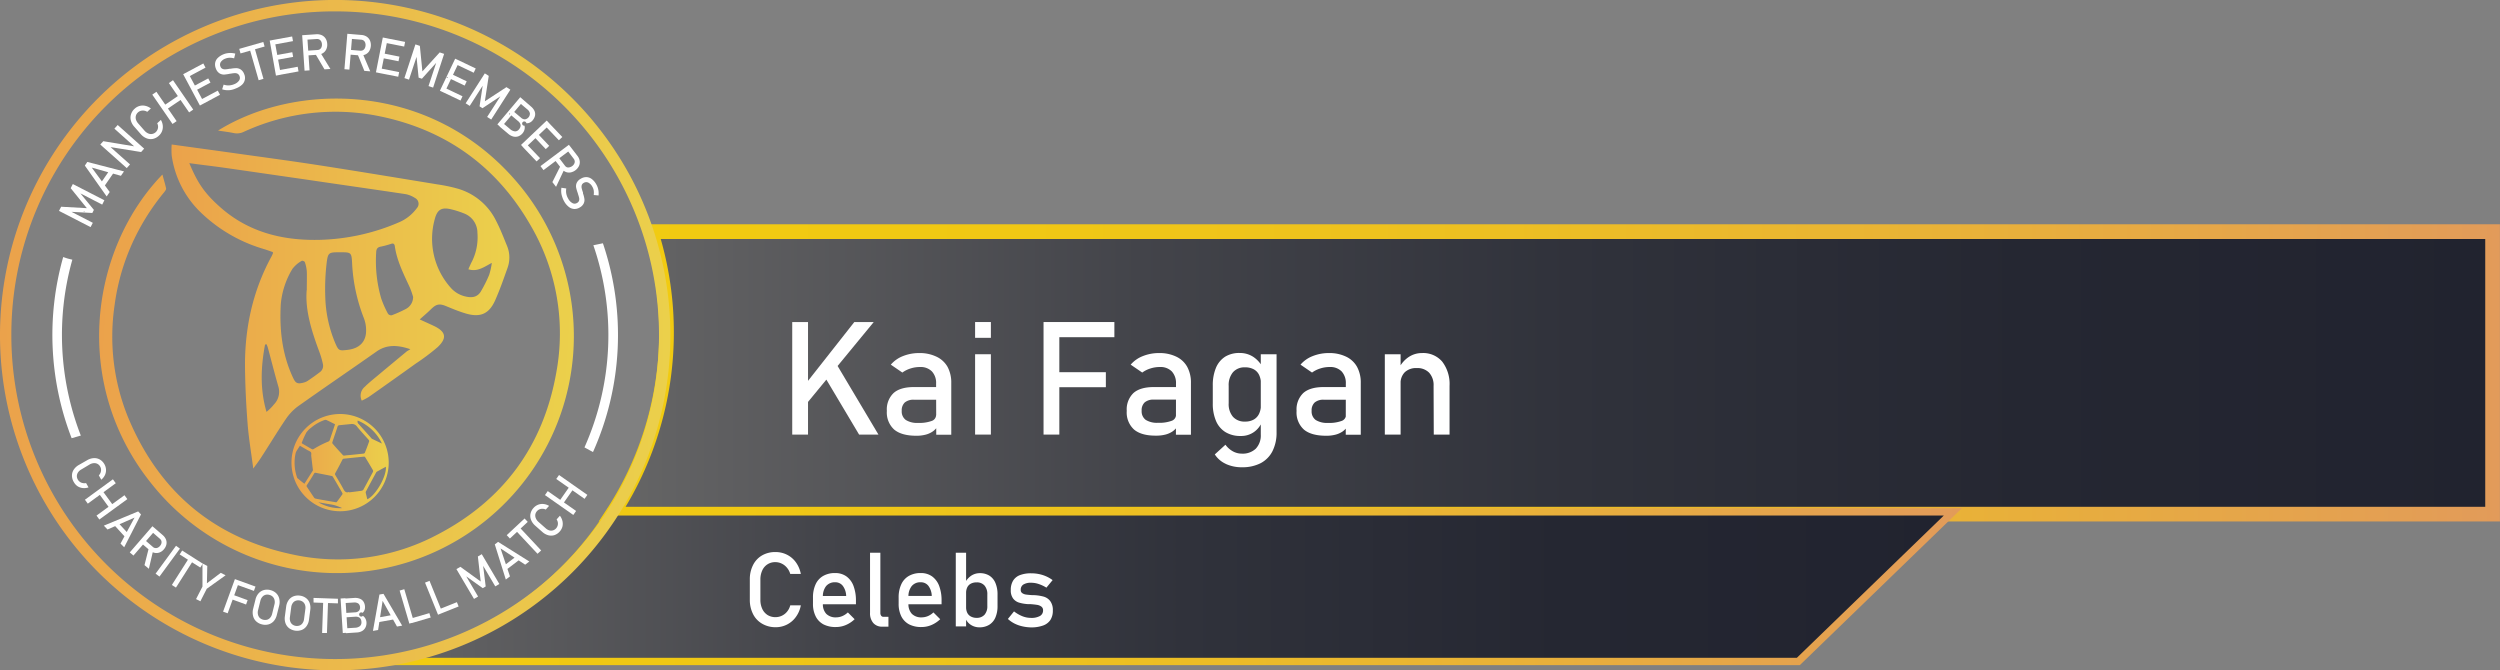 <svg id="Layer_4" data-name="Layer 4" xmlns="http://www.w3.org/2000/svg" xmlns:xlink="http://www.w3.org/1999/xlink" viewBox="0 0 680.83 182.56"><rect x="0" y="0" width="680.83" height="182.56" fill="#808080" stroke="none"/><defs><style>.cls-1,.cls-2{stroke-miterlimit:10;}.cls-1{stroke-width:4px;fill:url(#linear-gradient);stroke:url(#linear-gradient-2);}.cls-2{stroke-width:2px;fill:url(#linear-gradient-3);stroke:url(#linear-gradient-4);}.cls-3{fill:#fff;}.cls-4{fill:url(#linear-gradient-5);}.cls-5{fill:#040404;}.cls-6{fill:url(#linear-gradient-6);}.cls-7{fill:url(#linear-gradient-7);}.cls-8{fill:url(#linear-gradient-8);}</style><linearGradient id="linear-gradient" x1="1127.02" y1="449.72" x2="1639.08" y2="449.72" gradientUnits="userSpaceOnUse"><stop offset="0" stop-color="#666"/><stop offset="0.06" stop-color="#5e5e60"/><stop offset="0.28" stop-color="#43444a"/><stop offset="0.51" stop-color="#30323b"/><stop offset="0.75" stop-color="#252732"/><stop offset="1" stop-color="#21232f"/></linearGradient><linearGradient id="linear-gradient-2" x1="1123.32" y1="449.72" x2="1641.08" y2="449.72" gradientUnits="userSpaceOnUse"><stop offset="0" stop-color="#f1cb10"/><stop offset="0.22" stop-color="#f0c814"/><stop offset="0.46" stop-color="#edc021"/><stop offset="0.71" stop-color="#e9b237"/><stop offset="0.96" stop-color="#e39e55"/><stop offset="1" stop-color="#e29b5a"/></linearGradient><linearGradient id="linear-gradient-3" x1="1065.55" y1="507.94" x2="1492.12" y2="507.94" xlink:href="#linear-gradient"/><linearGradient id="linear-gradient-4" x1="1065.38" y1="507.94" x2="1494.6" y2="507.94" xlink:href="#linear-gradient-2"/><linearGradient id="linear-gradient-5" x1="1039.63" y1="474.16" x2="1066.25" y2="474.16" gradientUnits="userSpaceOnUse"><stop offset="0" stop-color="#eba24b"/><stop offset="1" stop-color="#ebd04b"/></linearGradient><linearGradient id="linear-gradient-6" x1="953.24" y1="456.02" x2="1082.31" y2="456.02" gradientTransform="translate(64.57 -79.4) rotate(3.59)" xlink:href="#linear-gradient-5"/><linearGradient id="linear-gradient-7" x1="960.25" y1="439.45" x2="1142.81" y2="439.45" xlink:href="#linear-gradient-5"/><linearGradient id="linear-gradient-8" x1="1006.92" y1="431.66" x2="1098.94" y2="431.66" xlink:href="#linear-gradient-5"/></defs><path class="cls-1" d="M1137.49,411.25A90.32,90.32,0,0,1,1127,488.19h512.06V411.25Z" transform="translate(-960.25 -348.17)"/><path class="cls-2" d="M1126.37,487.57a90.23,90.23,0,0,1-60.82,40.74H1450l42.08-40.74Z" transform="translate(-960.25 -348.17)"/><path class="cls-3" d="M1176,435.87h4.3v30.65H1176Zm3.37,17.2,13.54-17.2h5.29l-19.46,23.65Zm5.1-2.91,3.4-3.14,11.61,19.5h-5.27Z" transform="translate(-960.25 -348.17)"/><path class="cls-3" d="M1203.77,465.16a6.27,6.27,0,0,1-2-5.09,6.15,6.15,0,0,1,1.84-4.87q1.83-1.62,5.54-1.62h6.22l.29,3.45h-6.49a3.68,3.68,0,0,0-2.52.75,2.94,2.94,0,0,0-.83,2.29,2.85,2.85,0,0,0,1.11,2.47,5.74,5.74,0,0,0,3.36.8,9.77,9.77,0,0,0,3.68-.53,1.73,1.73,0,0,0,1.21-1.64l.44,3.07a5,5,0,0,1-1.4,1.46,6.06,6.06,0,0,1-1.93.85,9.77,9.77,0,0,1-2.46.29Q1205.78,466.84,1203.77,465.16Zm11.41-12.51a4.59,4.59,0,0,0-1.15-3.34,4.3,4.3,0,0,0-3.26-1.19,8.3,8.3,0,0,0-2.56.4,7.57,7.57,0,0,0-2.22,1.11l-3.14-2.15a8.24,8.24,0,0,1,3.27-2.32,11.79,11.79,0,0,1,4.53-.84,10.44,10.44,0,0,1,4.66,1,6.73,6.73,0,0,1,3,2.78,9,9,0,0,1,1,4.4v14.06h-4.09Z" transform="translate(-960.25 -348.17)"/><path class="cls-3" d="M1225.8,435.87h4.3v4.3h-4.3Zm0,8.77h4.3v21.88h-4.3Z" transform="translate(-960.25 -348.17)"/><path class="cls-3" d="M1244.44,435.87h4.3v30.65h-4.3Zm2.11,0h17.18V440h-17.18Zm0,13.66h14.86v4.09h-14.86Z" transform="translate(-960.25 -348.17)"/><path class="cls-3" d="M1269.1,465.16a6.27,6.27,0,0,1-2-5.09,6.18,6.18,0,0,1,1.83-4.87c1.23-1.08,3.07-1.62,5.55-1.62h6.22L1281,457h-6.49a3.65,3.65,0,0,0-2.52.75,2.91,2.91,0,0,0-.83,2.29,2.87,2.87,0,0,0,1.1,2.47,5.79,5.79,0,0,0,3.37.8,9.67,9.67,0,0,0,3.67-.53,1.74,1.74,0,0,0,1.22-1.64l.44,3.07a5.14,5.14,0,0,1-1.4,1.46,6.16,6.16,0,0,1-1.93.85,9.79,9.79,0,0,1-2.47.29C1272.45,466.84,1270.44,466.28,1269.1,465.16Zm11.41-12.51a4.64,4.64,0,0,0-1.15-3.34,4.3,4.3,0,0,0-3.26-1.19,8.3,8.3,0,0,0-2.56.4,7.45,7.45,0,0,0-2.22,1.11l-3.15-2.15a8.27,8.27,0,0,1,3.28-2.32,11.78,11.78,0,0,1,4.52-.84,10.38,10.38,0,0,1,4.66,1,6.62,6.62,0,0,1,2.95,2.78,8.92,8.92,0,0,1,1,4.4v14.06h-4.09Z" transform="translate(-960.25 -348.17)"/><path class="cls-3" d="M1294,465.86a6.56,6.56,0,0,1-2.59-3.05,11.84,11.84,0,0,1-.88-4.81v-4.82a12.23,12.23,0,0,1,.86-4.83,6.6,6.6,0,0,1,2.52-3.05,7.34,7.34,0,0,1,4-1,6.61,6.61,0,0,1,3.56,1,7.49,7.49,0,0,1,2.6,2.85l-.44,4.47a5.17,5.17,0,0,0-.51-2.39,3.42,3.42,0,0,0-1.46-1.5,4.8,4.8,0,0,0-2.33-.52,4.15,4.15,0,0,0-3.3,1.33,5.45,5.45,0,0,0-1.17,3.73V458a5.3,5.3,0,0,0,1.17,3.68,4.2,4.2,0,0,0,3.3,1.3,4.69,4.69,0,0,0,2.33-.54,3.53,3.53,0,0,0,1.46-1.55,5.3,5.3,0,0,0,.51-2.42l.29,4.61a6.15,6.15,0,0,1-2.14,2.72,6,6,0,0,1-3.65,1.1A7.71,7.71,0,0,1,1294,465.86Zm.08,8.64a7,7,0,0,1-3-2.58l2.9-2.64a6.12,6.12,0,0,0,2,1.79,5,5,0,0,0,2.45.64,5.17,5.17,0,0,0,3.82-1.36,5.23,5.23,0,0,0,1.35-3.85V444.64h4.3v21.23a11.11,11.11,0,0,1-1.11,5.16,7.57,7.57,0,0,1-3.21,3.27,10.79,10.79,0,0,1-5.08,1.12A10.28,10.28,0,0,1,1294.05,474.5Z" transform="translate(-960.25 -348.17)"/><path class="cls-3" d="M1315.35,465.16a6.27,6.27,0,0,1-2-5.09,6.18,6.18,0,0,1,1.83-4.87c1.23-1.08,3.07-1.62,5.55-1.62H1327l.29,3.45h-6.49a3.65,3.65,0,0,0-2.52.75,2.91,2.91,0,0,0-.83,2.29,2.85,2.85,0,0,0,1.1,2.47,5.79,5.79,0,0,0,3.37.8,9.67,9.67,0,0,0,3.67-.53,1.74,1.74,0,0,0,1.22-1.64l.44,3.07a5.14,5.14,0,0,1-1.4,1.46,6.16,6.16,0,0,1-1.93.85,9.85,9.85,0,0,1-2.47.29C1318.7,466.84,1316.69,466.28,1315.35,465.16Zm11.41-12.51a4.64,4.64,0,0,0-1.15-3.34,4.31,4.31,0,0,0-3.26-1.19,8.25,8.25,0,0,0-2.56.4,7.63,7.63,0,0,0-2.23,1.11l-3.14-2.15a8.27,8.27,0,0,1,3.28-2.32,11.78,11.78,0,0,1,4.52-.84,10.38,10.38,0,0,1,4.66,1,6.68,6.68,0,0,1,2.95,2.78,8.92,8.92,0,0,1,1,4.4v14.06h-4.09Z" transform="translate(-960.25 -348.17)"/><path class="cls-3" d="M1337.38,444.64h4.3v21.88h-4.3Zm13.28,8.62a5,5,0,0,0-1.2-3.58,4.41,4.41,0,0,0-3.37-1.27,4.47,4.47,0,0,0-3.26,1.12,4.15,4.15,0,0,0-1.15,3.14l-.44-4.22a7.69,7.69,0,0,1,2.64-3.05,6.44,6.44,0,0,1,3.62-1.08,6.8,6.8,0,0,1,5.51,2.33,10,10,0,0,1,2,6.59v13.28h-4.3Z" transform="translate(-960.25 -348.17)"/><path class="cls-3" d="M1167.76,518a6.24,6.24,0,0,1-2.44-2.62,8.49,8.49,0,0,1-.87-3.93V506a8.49,8.49,0,0,1,.87-3.93,6.27,6.27,0,0,1,2.44-2.63,7.13,7.13,0,0,1,3.67-.93,6.91,6.91,0,0,1,3.17.74,6.66,6.66,0,0,1,2.42,2.09,7.85,7.85,0,0,1,1.32,3.13h-2.88a4.55,4.55,0,0,0-.88-1.67,4.14,4.14,0,0,0-1.44-1.14,3.89,3.89,0,0,0-1.71-.4,3.79,3.79,0,0,0-3.59,2.25,5.77,5.77,0,0,0-.51,2.49v5.51a5.72,5.72,0,0,0,.51,2.48,3.89,3.89,0,0,0,1.43,1.66,4,4,0,0,0,2.16.59,4.05,4.05,0,0,0,3.15-1.48,4.37,4.37,0,0,0,.88-1.73h2.88a7.72,7.72,0,0,1-1.33,3.13,6.7,6.7,0,0,1-5.58,2.82A7.12,7.12,0,0,1,1167.76,518Z" transform="translate(-960.25 -348.17)"/><path class="cls-3" d="M1184.53,518.22a5,5,0,0,1-2.14-2.19,7.45,7.45,0,0,1-.74-3.48v-1.61a8.48,8.48,0,0,1,.71-3.63,5.05,5.05,0,0,1,2.06-2.29,6.32,6.32,0,0,1,3.26-.79,5.17,5.17,0,0,1,3.06.9,5.58,5.58,0,0,1,1.94,2.59,11.23,11.23,0,0,1,.67,4.07v.94h-9.66v-2.26h7a4.81,4.81,0,0,0-.9-2.73,2.54,2.54,0,0,0-2.09-1,3.06,3.06,0,0,0-2.48,1.05,4.52,4.52,0,0,0-.87,3v1.82a3.77,3.77,0,0,0,.93,2.74,3.61,3.61,0,0,0,2.67.95,4.41,4.41,0,0,0,1.69-.35,5.1,5.1,0,0,0,1.51-1l1.84,1.85a7.85,7.85,0,0,1-2.38,1.58,6.82,6.82,0,0,1-2.66.55A7.14,7.14,0,0,1,1184.53,518.22Z" transform="translate(-960.25 -348.17)"/><path class="cls-3" d="M1200,515.06a1.28,1.28,0,0,0,.23.81.77.77,0,0,0,.64.28h1.33v2.68h-1.66a3.1,3.1,0,0,1-2.47-1,4.05,4.05,0,0,1-.88-2.8V498.7H1200Z" transform="translate(-960.25 -348.17)"/><path class="cls-3" d="M1207.86,518.22a5.05,5.05,0,0,1-2.15-2.19,7.58,7.58,0,0,1-.73-3.48v-1.61a8.34,8.34,0,0,1,.71-3.63,5.05,5.05,0,0,1,2.06-2.29,6.31,6.31,0,0,1,3.25-.79,5.18,5.18,0,0,1,3.07.9,5.65,5.65,0,0,1,1.94,2.59,11.24,11.24,0,0,1,.66,4.07v.94H1207v-2.26h7a4.81,4.81,0,0,0-.9-2.73,2.55,2.55,0,0,0-2.1-1,3,3,0,0,0-2.47,1.05,4.52,4.52,0,0,0-.88,3v1.82a3.78,3.78,0,0,0,.94,2.74,3.59,3.59,0,0,0,2.66.95,4.46,4.46,0,0,0,1.7-.35,4.93,4.93,0,0,0,1.5-1l1.85,1.85a8,8,0,0,1-2.38,1.58,6.86,6.86,0,0,1-2.67.55A7.13,7.13,0,0,1,1207.86,518.22Z" transform="translate(-960.25 -348.17)"/><path class="cls-3" d="M1220.54,498.7h2.81v20.06h-2.81Zm4.08,19.62a3.71,3.71,0,0,1-1.46-1.81l.19-3a3.44,3.44,0,0,0,.33,1.57,2.29,2.29,0,0,0,1,1,3.15,3.15,0,0,0,1.53.35,2.78,2.78,0,0,0,2.16-.85,3.47,3.47,0,0,0,.76-2.4v-3.1a3.57,3.57,0,0,0-.76-2.44,2.72,2.72,0,0,0-2.16-.87,3.26,3.26,0,0,0-1.53.33,2.25,2.25,0,0,0-1,1,3.33,3.33,0,0,0-.33,1.54l-.29-2.76a5.13,5.13,0,0,1,1.7-1.94,4.23,4.23,0,0,1,2.33-.68,4.82,4.82,0,0,1,2.6.68,4.33,4.33,0,0,1,1.65,2,7.86,7.86,0,0,1,.57,3.16v3.11a7.69,7.69,0,0,1-.58,3.12,4.31,4.31,0,0,1-1.7,2,5,5,0,0,1-2.68.68A4.18,4.18,0,0,1,1224.62,518.32Z" transform="translate(-960.25 -348.17)"/><path class="cls-3" d="M1238.59,518.72a9,9,0,0,1-2.08-.75,8.25,8.25,0,0,1-1.78-1.24l1.67-2.06a9.46,9.46,0,0,0,2.31,1.33,6.3,6.3,0,0,0,2.26.44,4.75,4.75,0,0,0,2.5-.52,1.7,1.7,0,0,0,.84-1.55,1.19,1.19,0,0,0-.46-1,2.58,2.58,0,0,0-1.13-.47c-.45-.07-1.08-.15-1.9-.21h-.24l-.23,0h-.22a10.72,10.72,0,0,1-2.36-.41,3.22,3.22,0,0,1-1.61-1.11,3.67,3.67,0,0,1-.64-2.33,4.75,4.75,0,0,1,.62-2.52,3.75,3.75,0,0,1,1.85-1.52,8.27,8.27,0,0,1,3.08-.5,10.54,10.54,0,0,1,2.13.21,9.36,9.36,0,0,1,3.71,1.64l-1.69,2.06a9.64,9.64,0,0,0-2.12-1,6.4,6.4,0,0,0-2-.34,3.84,3.84,0,0,0-2.16.49,1.63,1.63,0,0,0-.71,1.46,1,1,0,0,0,.4.87,2.27,2.27,0,0,0,1,.39c.41.06,1,.12,1.77.17h.44l.08,0a12.08,12.08,0,0,1,2.56.4,3.44,3.44,0,0,1,1.77,1.2,4.06,4.06,0,0,1,.72,2.59,4.62,4.62,0,0,1-.66,2.56,4,4,0,0,1-2,1.52,9.39,9.39,0,0,1-3.34.51A11.23,11.23,0,0,1,1238.59,518.72Z" transform="translate(-960.25 -348.17)"/><path class="cls-3" d="M979.5,399.42l.58-1.13,8.6,4.42-.6,1.18-6.45-3.32.41.14,3.78,4.62-.43.84-5.84-.32-.47-.32,6.45,3.32-.61,1.17-8.6-4.42.58-1.13,7,.39Z" transform="translate(-960.25 -348.17)"/><path class="cls-3" d="M983.36,393.27l.66-1,10,2.58-.84,1.2-7.94-2.24,4.89,6.65-.83,1.21Zm4.06,5.14,2.89-4.18,1.07.73-2.9,4.19Z" transform="translate(-960.25 -348.17)"/><path class="cls-3" d="M987.56,387.53l.82-.91,8.73,1.45,0,.24-5.71-5.1.9-1,7.21,6.44-.83.92-8.64-1.39,0-.23,5.62,5-.89,1Z" transform="translate(-960.25 -348.17)"/><path class="cls-3" d="M1001.87,386a3,3,0,0,1-1.72-.17,4,4,0,0,1-1.57-1.14l-1.75-2a4,4,0,0,1-.94-1.7,3,3,0,0,1,.05-1.73,3.31,3.31,0,0,1,1-1.5,3.2,3.2,0,0,1,2.92-.76,3.82,3.82,0,0,1,1.48.71l-1,.92a2.12,2.12,0,0,0-1.73-.28,1.81,1.81,0,0,0-.75.4,1.87,1.87,0,0,0-.59.9,1.91,1.91,0,0,0,0,1.06,2.92,2.92,0,0,0,.61,1.07l1.75,2a2.76,2.76,0,0,0,1,.73,1.76,1.76,0,0,0,1,.15,2,2,0,0,0,1-.47,2,2,0,0,0,.5-.69,2,2,0,0,0,.17-.85,2.17,2.17,0,0,0-.24-.91l1-.92a3.65,3.65,0,0,1,.52,1.56,3.23,3.23,0,0,1-1.12,2.8A3.4,3.4,0,0,1,1001.87,386Z" transform="translate(-960.25 -348.17)"/><path class="cls-3" d="M1001.72,373.94l1.12-.78,5.51,8-1.12.77Zm3.13,3,4.41-3L1010,375l-4.42,3Zm1.39-6.15,1.12-.78,5.51,8-1.12.77Z" transform="translate(-960.25 -348.17)"/><path class="cls-3" d="M1010.13,368.38l1.2-.64,4.56,8.53-1.2.64Zm.58-.31,4.91-2.62.6,1.14-4.9,2.62Zm2,3.72,4.25-2.27.61,1.14-4.26,2.27Zm1.95,3.67,4.9-2.61.61,1.13-4.9,2.62Z" transform="translate(-960.25 -348.17)"/><path class="cls-3" d="M1023.17,372.67a5.13,5.13,0,0,1-1.23.06,4.93,4.93,0,0,1-1.19-.24l.4-1.28a3.77,3.77,0,0,0,1.4.22,4.14,4.14,0,0,0,1.43-.31,2.91,2.91,0,0,0,1.37-1,1.26,1.26,0,0,0,.13-1.23h0a1.2,1.2,0,0,0-.55-.65,1.48,1.48,0,0,0-.79-.15,6.65,6.65,0,0,0-1.09.15H1023l-.1,0a11.24,11.24,0,0,1-1.61.24,2.3,2.3,0,0,1-1.25-.33,2.52,2.52,0,0,1-1-1.31h0a2.87,2.87,0,0,1-.19-1.58,2.46,2.46,0,0,1,.73-1.33,4.71,4.71,0,0,1,1.6-1,4.27,4.27,0,0,1,1-.27,5.2,5.2,0,0,1,1.05-.06,5.55,5.55,0,0,1,1.1.17l-.32,1.29a4.33,4.33,0,0,0-1.25-.16,3.12,3.12,0,0,0-1.1.22,2.57,2.57,0,0,0-1.28.94,1.29,1.29,0,0,0-.09,1.24h0a1.07,1.07,0,0,0,.55.62,1.69,1.69,0,0,0,.81.13,9.42,9.42,0,0,0,1.2-.17h.17l.08,0a9.13,9.13,0,0,1,1.52-.15,2.39,2.39,0,0,1,1.21.38,2.56,2.56,0,0,1,.92,1.24v0a2.51,2.51,0,0,1-.6,2.9,5,5,0,0,1-1.66,1A6.31,6.31,0,0,1,1023.17,372.67Z" transform="translate(-960.25 -348.17)"/><path class="cls-3" d="M1025.4,361.48l6.56-1.88.35,1.24-6.56,1.88Zm2.84,0,1.31-.38,2.45,8.54-1.31.38Z" transform="translate(-960.25 -348.17)"/><path class="cls-3" d="M1033.7,359.22,1035,359l1.74,9.51-1.34.25Zm.64-.12,5.47-1,.23,1.27-5.46,1Zm.76,4.16,4.75-.87.23,1.27-4.75.87Zm.75,4.09,5.47-1,.23,1.27-5.47,1Z" transform="translate(-960.25 -348.17)"/><path class="cls-3" d="M1042.54,357.76l1.36-.09.65,9.66-1.36.09Zm.88,4.25,3.3-.22a1.28,1.28,0,0,0,.67-.23,1.24,1.24,0,0,0,.42-.56,1.73,1.73,0,0,0,.11-.8,1.82,1.82,0,0,0-.21-.77,1.27,1.27,0,0,0-.5-.5,1.23,1.23,0,0,0-.7-.14l-3.29.22-.09-1.29,3.25-.22a3.15,3.15,0,0,1,1.49.25,2.44,2.44,0,0,1,1.05.91,2.94,2.94,0,0,1,.44,1.44,2.9,2.9,0,0,1-.25,1.49,2.46,2.46,0,0,1-.92,1.05,3.05,3.05,0,0,1-1.44.44l-3.24.22Zm2.7.81,1.33-.39,2.78,4.52-1.61.11Z" transform="translate(-960.25 -348.17)"/><path class="cls-3" d="M1054.84,357.37l1.36.11-.8,9.65-1.35-.11Zm.24,4.34,3.29.27a1.35,1.35,0,0,0,.7-.13,1.18,1.18,0,0,0,.5-.49,1.88,1.88,0,0,0,.23-.78,1.83,1.83,0,0,0-.1-.79,1.27,1.27,0,0,0-.41-.57,1.26,1.26,0,0,0-.67-.24l-3.29-.27.1-1.29,3.24.27a3,3,0,0,1,1.44.46,2.5,2.5,0,0,1,.9,1.06,3.25,3.25,0,0,1-.24,2.93,2.44,2.44,0,0,1-1.07.89,3,3,0,0,1-1.49.23L1055,363Zm2.54,1.2,1.38-.19,2.08,4.88-1.61-.13Z" transform="translate(-960.25 -348.17)"/><path class="cls-3" d="M1064.5,358.38l1.34.26-1.88,9.49-1.33-.26Zm-1,8.35,5.45,1.08-.25,1.26-5.45-1.07Zm.8-4.08,4.73.94-.25,1.26-4.73-.93Zm.82-4.14,5.45,1.07-.25,1.27-5.45-1.08Z" transform="translate(-960.25 -348.17)"/><path class="cls-3" d="M1080,362.44l1.2.4-3,9.19-1.25-.42,2.27-6.88-.07.43-4,4.45-.9-.3-.58-5.82.24-.51-2.28,6.88-1.25-.42,3-9.18,1.21.4.69,6.95Z" transform="translate(-960.25 -348.17)"/><path class="cls-3" d="M1084.21,364.15l1.22.58-4.16,8.73-1.22-.58Zm-3,7.85,5,2.39-.55,1.16-5-2.39Zm1.78-3.76,4.36,2.08-.56,1.16-4.35-2.07Zm1.82-3.81,5,2.39-.56,1.16-5-2.39Z" transform="translate(-960.25 -348.17)"/><path class="cls-3" d="M1098.17,371.9l1.07.69-5.22,8.14-1.11-.71,3.91-6.1-.18.39-5,3.33-.79-.51.87-5.79.36-.43-3.91,6.1-1.11-.71,5.22-8.15,1.07.68-1.06,6.92Z" transform="translate(-960.25 -348.17)"/><path class="cls-3" d="M1101.93,374.64l1,.87-6.23,7.4-1-.87Zm-4.82,6.95,2,1.69a2.38,2.38,0,0,0,1.4.67,1.36,1.36,0,0,0,1.07-.54l0,0a1.87,1.87,0,0,0,.41-.75,1.11,1.11,0,0,0-.06-.76,1.9,1.9,0,0,0-.59-.75l-2.26-1.91.79-.93,2.26,1.9a1.54,1.54,0,0,0,1.09.46,1.59,1.59,0,0,0,1.34-1.65,1.92,1.92,0,0,0-.75-1.1l-2.11-1.78.81-1,2.3,2a3.51,3.51,0,0,1,1,1.25,2.18,2.18,0,0,1,.14,1.3,3,3,0,0,1-.66,1.27,2.2,2.2,0,0,1-.75.59,1.87,1.87,0,0,1-.94.19.58.58,0,1,0-.51.66,2.08,2.08,0,0,1,0,1.05,2.62,2.62,0,0,1-.51,1h0a2.81,2.81,0,0,1-1.16.84,2.42,2.42,0,0,1-1.36.07,3.4,3.4,0,0,1-1.36-.72l-2.39-2Z" transform="translate(-960.25 -348.17)"/><path class="cls-3" d="M1109.14,381l.93,1-7,6.64-.93-1Zm-5.64,6.24,3.82,4-.94.89-3.82-4Zm3-2.86,3.32,3.51-.94.89-3.31-3.51Zm3.07-2.9,3.82,4-.94.89-3.81-4Z" transform="translate(-960.25 -348.17)"/><path class="cls-3" d="M1115.18,387.6l.82,1.08-7.74,5.82-.82-1.09Zm-2.29,5.75,1.06.9-2.27,4.8-1-1.29Zm-.79-2.7,2,2.64a1.31,1.31,0,0,0,.56.44,1.28,1.28,0,0,0,.7,0,1.93,1.93,0,0,0,.73-.34,1.68,1.68,0,0,0,.53-.61,1.19,1.19,0,0,0,.15-.68,1.33,1.33,0,0,0-.26-.67l-2-2.63,1-.78,2,2.6a3,3,0,0,1,.61,1.38,2.43,2.43,0,0,1-.2,1.38,3.24,3.24,0,0,1-2.34,1.76,2.43,2.43,0,0,1-1.38-.2,3,3,0,0,1-1.16-1l-2-2.59Z" transform="translate(-960.25 -348.17)"/><path class="cls-3" d="M1113.34,401.72a4.66,4.66,0,0,1-.25-1.21,4.94,4.94,0,0,1,.06-1.21l1.32.2a3.77,3.77,0,0,0,0,1.42,4.22,4.22,0,0,0,.53,1.37,2.86,2.86,0,0,0,1.16,1.2,1.23,1.23,0,0,0,1.24-.05h0a1.14,1.14,0,0,0,.55-.63,1.57,1.57,0,0,0,0-.81,8.33,8.33,0,0,0-.32-1.06l0,0v0l0-.1a9.8,9.8,0,0,1-.47-1.55,2.19,2.19,0,0,1,.13-1.28,2.53,2.53,0,0,1,1.15-1.18h0a2.83,2.83,0,0,1,1.53-.43,2.58,2.58,0,0,1,1.43.52,4.62,4.62,0,0,1,1.22,1.43,4.37,4.37,0,0,1,.42.94,5,5,0,0,1,.22,1,6.85,6.85,0,0,1,0,1.11l-1.32-.12a4.75,4.75,0,0,0,0-1.26,2.94,2.94,0,0,0-.38-1,2.64,2.64,0,0,0-1.12-1.13,1.28,1.28,0,0,0-1.24.1h0a1.05,1.05,0,0,0-.53.64,1.66,1.66,0,0,0,0,.83,10.06,10.06,0,0,0,.35,1.15s0,0,0,.05a.43.43,0,0,1,0,.05l0,.07a.19.19,0,0,1,0,.07,7.69,7.69,0,0,1,.38,1.48,2.19,2.19,0,0,1-.19,1.25,2.49,2.49,0,0,1-1.09,1.1h0a2.66,2.66,0,0,1-1.52.4,2.6,2.6,0,0,1-1.44-.56,4.88,4.88,0,0,1-1.26-1.49A6.2,6.2,0,0,1,1113.34,401.72Z" transform="translate(-960.25 -348.17)"/><path class="cls-4" d="M1052.91,487.4a13.24,13.24,0,1,0-13.28-13.3A13.25,13.25,0,0,0,1052.91,487.4Zm.38-.83a11.9,11.9,0,0,1-6.37-1.62l2.32.41c.72.12,1.44.21,2.14.4a19.68,19.68,0,0,1,1.94.72Zm.19-3.76c-.46.66-.94,1.3-1.42,1.95a1.31,1.31,0,0,1-.24.21l-3.61-.63c-.68-.12-1.36-.24-2-.38a.69.69,0,0,1-.39-.22c-.68-1-1.33-2-2-3a.36.36,0,0,1,0-.46c.69-1.06,1.37-2.13,2-3.2.12-.18.22-.19.42-.15,1.44.29,2.89.56,4.33.86a.51.51,0,0,1,.34.23c.87,1.46,1.72,2.94,2.57,4.41A.42.42,0,0,1,1053.48,482.81Zm5.31-1c-1.15.17-2.3.3-3.46.45l0-.12c-.8.32-1.18-.07-1.53-.72-.69-1.31-1.47-2.58-2.23-3.86a.5.5,0,0,1,0-.56q1-1.8,1.92-3.63a.48.48,0,0,1,.42-.29l5.49-.56a.39.39,0,0,1,.3.16c.72,1.18,1.43,2.36,2.12,3.56a.51.51,0,0,1,0,.43q-1.29,2.43-2.62,4.86A.63.63,0,0,1,1058.79,481.79Zm1.49,2.35c-.15-.62-.31-1.24-.44-1.86a.55.55,0,0,1,.08-.32q1.36-2.56,2.76-5.13a.66.66,0,0,1,.23-.24l2.42-1.33C1065.59,477.79,1062.63,483.05,1060.28,484.14Zm-2.59-21.45a12.47,12.47,0,0,1,6.57,6.25l-2.68-1.27a.83.83,0,0,1-.27-.26q-1.72-1.94-3.46-3.86A.77.77,0,0,1,1057.69,462.69Zm-5.15,1.27,3.3-.33a1.68,1.68,0,0,1,1.68.75c1,1.22,2.1,2.38,3.15,3.58a.49.49,0,0,1,.11.41q-.55,1.56-1.17,3.09a.51.51,0,0,1-.37.22c-1.22.14-2.43.26-3.64.38-.53.05-1.06.09-1.58.16a.43.43,0,0,1-.44-.18c-.91-1-1.84-2-2.75-3.06a.46.46,0,0,1-.08-.38c.47-1.46,1-2.92,1.46-4.38A.48.48,0,0,1,1052.54,464Zm-10.06,4.64a24.1,24.1,0,0,1,1.18-2.64,5.44,5.44,0,0,1,1.28-1.3,11.48,11.48,0,0,1,3.68-2.12.8.8,0,0,1,.55,0c.78.36,1.54.76,2.33,1.15-.52,1.54-1,3-1.48,4.39a.57.57,0,0,1-.27.28,27.29,27.29,0,0,0-4.17,2.13.45.45,0,0,1-.36,0c-.87-.49-1.73-1-2.6-1.51A.26.26,0,0,1,1042.48,468.6Zm-1.2,9.82a.58.58,0,0,1-.14-.27,12.15,12.15,0,0,1-.38-6.6,2.41,2.41,0,0,1,.33-.71c.26-.43.55-.85.84-1.3l2,1.16c.34.2.79.33,1,.63s0,.75.1,1.14c.13,1.16.28,2.33.41,3.49a.51.51,0,0,1,0,.35l-2.29,3.59C1042.44,479.38,1041.86,478.91,1041.28,478.42Z" transform="translate(-960.25 -348.17)"/><path class="cls-5" d="M983.16,405.94l-.13-.12h.24A.69.69,0,0,1,983.16,405.94Z" transform="translate(-960.25 -348.17)"/><path class="cls-5" d="M1098.87,379.15l.31,0-.15.19Z" transform="translate(-960.25 -348.17)"/><path class="cls-5" d="M1081.88,369.14l.23,0c0,.07,0,.14-.08.22Z" transform="translate(-960.25 -348.17)"/><path class="cls-3" d="M982.26,466.79l-2.5.72a78,78,0,0,1-2.3-49.34c.53.18.91.32,1.31.43s.73.18,1.18.29A75.64,75.64,0,0,0,982.26,466.79Z" transform="translate(-960.25 -348.17)"/><path class="cls-3" d="M1121.74,471.28l-2.32-1.27a75.1,75.1,0,0,0,2.42-55.05l2.6-.54A78,78,0,0,1,1121.74,471.28Z" transform="translate(-960.25 -348.17)"/><path class="cls-6" d="M1004.48,395.7c.34,1.27.73,2.51,1,3.78.06.28-.26.69-.49,1a62.49,62.49,0,0,0-6.87,10.21,60.06,60.06,0,0,0-6.69,20.79,58.23,58.23,0,0,0,3.86,30.73c8.43,20,23.33,32.46,44.58,36.95a57.73,57.73,0,0,0,39.44-5.36c18-9.36,28.92-24.19,32.44-44.2a58.2,58.2,0,0,0-6.88-39.84c-9.16-16.09-22.92-26.1-41-29.88a59.66,59.66,0,0,0-37.21,4.18,4.24,4.24,0,0,1-2.69.36c-1.42-.3-2.86-.46-4.34-.69,21.05-13.09,57.08-13.48,80.58,13.09A64.53,64.53,0,1,1,1001.59,480C979.4,452.55,985,415.8,1004.48,395.7Z" transform="translate(-960.25 -348.17)"/><path class="cls-7" d="M1051.45,530.72a91.28,91.28,0,1,1,91.36-90.94A91.1,91.1,0,0,1,1051.45,530.72Zm-88.11-91.25a88.19,88.19,0,1,0,88.5-88.2A88,88,0,0,0,963.34,439.47Z" transform="translate(-960.25 -348.17)"/><path class="cls-3" d="M979.85,477.65a2.94,2.94,0,0,1,.5-1.61,4.07,4.07,0,0,1,1.41-1.27l2.24-1.28a4,4,0,0,1,1.81-.56,3,3,0,0,1,1.64.39,3.4,3.4,0,0,1,1.24,1.28,3.28,3.28,0,0,1,.43,1.47,3.12,3.12,0,0,1-.29,1.47,3.69,3.69,0,0,1-1,1.27l-.67-1.18a2.19,2.19,0,0,0,.48-.75,2.07,2.07,0,0,0,.13-.85,1.78,1.78,0,0,0-.24-.79,1.76,1.76,0,0,0-.74-.74,1.8,1.8,0,0,0-1-.2,2.63,2.63,0,0,0-1.14.37L982.43,476a2.57,2.57,0,0,0-.9.78,1.91,1.91,0,0,0-.35,1,1.82,1.82,0,0,0,.27,1,1.78,1.78,0,0,0,.55.61,1.76,1.76,0,0,0,.78.33,2,2,0,0,0,.91,0l.67,1.18a3.6,3.6,0,0,1-1.58.18,3.23,3.23,0,0,1-1.42-.5,3.29,3.29,0,0,1-1-1.12A3.35,3.35,0,0,1,979.85,477.65Z" transform="translate(-960.25 -348.17)"/><path class="cls-3" d="M991,478.7l.78,1.07-7.62,5.56-.78-1.07Zm3.15,4.33.78,1.07-7.62,5.55-.78-1.07Zm-6-1.21,3.09,4.22-1,.74-3.08-4.22Z" transform="translate(-960.25 -348.17)"/><path class="cls-3" d="M997.88,487.44l.77.82-4.58,8.95-1-1,3.82-7.08-7.36,3.24-1-1.05Zm-5.75,2.75,3.36,3.65-.92.85L991.21,491Z" transform="translate(-960.25 -348.17)"/><path class="cls-3" d="M1001.76,491.48l1,.86-6.17,7.13-1-.86Zm-2.3,3.54,2.43,2.1a1.16,1.16,0,0,0,.63.3,1.12,1.12,0,0,0,.67-.09,1.77,1.77,0,0,0,.63-.48,1.86,1.86,0,0,0,.38-.68,1.34,1.34,0,0,0,0-.69,1.27,1.27,0,0,0-.39-.57l-2.43-2.11.82-.95,2.39,2.07a3.08,3.08,0,0,1,.87,1.2,2.39,2.39,0,0,1,.1,1.35,3,3,0,0,1-.68,1.3,2.82,2.82,0,0,1-1.2.86,2.39,2.39,0,0,1-1.35.09,3,3,0,0,1-1.3-.68L998.64,496Zm1.31,2.41,1.19.64-1.17,5-1.19-1Z" transform="translate(-960.25 -348.17)"/><path class="cls-3" d="M1003.68,505.19l-1.06-.79,5.57-7.6,1.06.78Z" transform="translate(-960.25 -348.17)"/><path class="cls-3" d="M1011.69,500.18l1.12.71-4.64,7.3-1.12-.71Zm-1.83-2.08,5.61,3.57-.68,1.06-5.61-3.57Z" transform="translate(-960.25 -348.17)"/><path class="cls-3" d="M1016.56,508.51l-1.74,3.41-1.18-.6,1.75-3.41,0-6.29,1.31.67-.1,4.73,3.77-2.85,1.32.67Z" transform="translate(-960.25 -348.17)"/><path class="cls-3" d="M1024.22,505.88l1.25.45-3.22,8.86-1.25-.45Zm-.82,4.17,4.29,1.56-.43,1.19-4.29-1.57Zm1.43-3.95,5,1.81-.43,1.18-5-1.8Z" transform="translate(-960.25 -348.17)"/><path class="cls-3" d="M1030,517.37a2.86,2.86,0,0,1-.83-1.46,4,4,0,0,1,0-1.87l.65-2.59a3.81,3.81,0,0,1,.84-1.68,2.94,2.94,0,0,1,1.42-.9,3.39,3.39,0,0,1,1.79,0,3.44,3.44,0,0,1,1.58.84,3,3,0,0,1,.84,1.46,4,4,0,0,1,0,1.87l-.65,2.59a3.91,3.91,0,0,1-.83,1.68,3,3,0,0,1-1.43.9,3.39,3.39,0,0,1-1.79,0A3.49,3.49,0,0,1,1030,517.37Zm3-.43a1.76,1.76,0,0,0,.84-.56,2.44,2.44,0,0,0,.51-1l.66-2.68a2.34,2.34,0,0,0,0-1.14,1.82,1.82,0,0,0-.49-.89,2,2,0,0,0-.94-.5,1.91,1.91,0,0,0-1.06,0,1.76,1.76,0,0,0-.84.56,2.44,2.44,0,0,0-.51,1l-.66,2.68a2.46,2.46,0,0,0,0,1.14,1.8,1.8,0,0,0,.48.89,2.19,2.19,0,0,0,2,.5Z" transform="translate(-960.25 -348.17)"/><path class="cls-3" d="M1039,519.26a3,3,0,0,1-1-1.36,3.91,3.91,0,0,1-.17-1.86l.35-2.65a3.87,3.87,0,0,1,.65-1.75,2.94,2.94,0,0,1,1.31-1.06,3.49,3.49,0,0,1,1.78-.2,3.43,3.43,0,0,1,1.66.66,2.91,2.91,0,0,1,1,1.36,3.91,3.91,0,0,1,.17,1.86l-.35,2.65a3.76,3.76,0,0,1-.65,1.75,2.88,2.88,0,0,1-1.31,1.06,3.69,3.69,0,0,1-3.44-.46Zm2.89-.76a1.72,1.72,0,0,0,.77-.65,2.33,2.33,0,0,0,.39-1.08l.36-2.73a2.38,2.38,0,0,0-.09-1.14,1.79,1.79,0,0,0-.59-.83,2.09,2.09,0,0,0-2-.27,1.7,1.7,0,0,0-.78.65,2.45,2.45,0,0,0-.39,1.08l-.36,2.73a2.37,2.37,0,0,0,.1,1.14,1.7,1.7,0,0,0,.58.83,2,2,0,0,0,1,.4A2,2,0,0,0,1041.86,518.5Z" transform="translate(-960.25 -348.17)"/><path class="cls-3" d="M1045.63,511l6.65.23,0,1.26-6.64-.23Zm2.64.86,1.32.05-.3,8.65-1.32,0Z" transform="translate(-960.25 -348.17)"/><path class="cls-3" d="M1053,511.16l1.31-.08.6,9.4-1.31.09Zm1.3,8.13,2.55-.16a2.29,2.29,0,0,0,1.44-.47,1.34,1.34,0,0,0,.39-1.11v0a1.79,1.79,0,0,0-.21-.81,1.17,1.17,0,0,0-.56-.49,2,2,0,0,0-.92-.13l-2.87.19-.08-1.19,2.87-.19a1.58,1.58,0,0,0,1.08-.41,1.29,1.29,0,0,0,.31-1,1.32,1.32,0,0,0-.48-1,1.94,1.94,0,0,0-1.26-.27l-2.69.17-.08-1.22,2.93-.19a3.32,3.32,0,0,1,1.54.22,2,2,0,0,1,1,.82,2.75,2.75,0,0,1,.39,1.34,2.19,2.19,0,0,1-.13.92,1.88,1.88,0,0,1-.53.76.57.57,0,1,0,.08.81,2.07,2.07,0,0,1,.69.75,2.51,2.51,0,0,1,.29,1v0a2.67,2.67,0,0,1-.25,1.37,2.33,2.33,0,0,1-.91,1,3.11,3.11,0,0,1-1.44.41l-3,.2Z" transform="translate(-960.25 -348.17)"/><path class="cls-3" d="M1063.58,510.08l1.11-.19,5.08,8.66-1.41.25-3.91-7-1.23,7.94-1.4.25Zm-.77,6.34,4.88-.87.22,1.23-4.88.88Z" transform="translate(-960.25 -348.17)"/><path class="cls-3" d="M1069.08,509l1.27-.37,2.65,9-1.27.37Zm2.93,7.65,5.17-1.51.36,1.2-5.18,1.52Z" transform="translate(-960.25 -348.17)"/><path class="cls-3" d="M1076,506.84l1.22-.5,3.55,8.74-1.23.5Zm3.68,7.32,5-2,.47,1.17-5,2Z" transform="translate(-960.25 -348.17)"/><path class="cls-3" d="M1090.39,499.72l1.06-.63,4.79,8.12-1.11.65-3.59-6.08.27.33.71,5.77-.79.47-4.64-3.31-.22-.5,3.58,6.08-1.11.66-4.79-8.12,1.07-.63,5.54,4Z" transform="translate(-960.25 -348.17)"/><path class="cls-3" d="M1095,496.43l.89-.69,8.51,5.34-1.13.87-6.71-4.43,2.57,7.62L1098,506Zm2.24,6,3.93-3,.77,1-3.93,3Z" transform="translate(-960.25 -348.17)"/><path class="cls-3" d="M1098.25,493.91l4.86-4.54.86.92-4.86,4.54Zm2.47-1.25,1-.9,5.91,6.32-1,.9Z" transform="translate(-960.25 -348.17)"/><path class="cls-3" d="M1111.27,493.89a2.94,2.94,0,0,1-1.69.05,4,4,0,0,1-1.65-.92l-1.94-1.71a4.11,4.11,0,0,1-1.11-1.54,2.94,2.94,0,0,1-.16-1.68,3.3,3.3,0,0,1,.81-1.57,3.2,3.2,0,0,1,1.25-.89,3.13,3.13,0,0,1,1.49-.2,3.62,3.62,0,0,1,1.51.51l-.9,1a2.14,2.14,0,0,0-.86-.21,2,2,0,0,0-.85.15,1.72,1.72,0,0,0-.67.48,1.87,1.87,0,0,0-.47.94,2,2,0,0,0,.14,1,2.75,2.75,0,0,0,.72,1l1.94,1.71a2.67,2.67,0,0,0,1,.6,1.81,1.81,0,0,0,1,0,1.89,1.89,0,0,0,.88-.57,2,2,0,0,0,.4-.72,2,2,0,0,0,.06-.85,2.14,2.14,0,0,0-.34-.85l.9-1a3.83,3.83,0,0,1,.69,1.44,3.34,3.34,0,0,1,0,1.51,3.21,3.21,0,0,1-.73,1.34A3.34,3.34,0,0,1,1111.27,493.89Z" transform="translate(-960.25 -348.17)"/><path class="cls-3" d="M1108.66,483l.76-1.09,7.72,5.41-.76,1.09Zm3.07-4.39.76-1.08,7.72,5.41-.76,1.08Zm.8,6.1,3-4.29,1,.73-3,4.28Z" transform="translate(-960.25 -348.17)"/><path class="cls-8" d="M1072,443.27c-3.3-1.11-6.31-1.41-9.22.64-7.11,5-14.32,9.9-21.42,14.94a14.32,14.32,0,0,0-3.36,3.58c-2.32,3.42-4.46,7-6.71,10.44-.59.93-1.28,1.79-2.07,2.9-.54-4.2-1.21-8.12-1.53-12.07-.39-5-.64-10-.71-15-.17-10.83,2-21.15,7.22-30.71.14-.26.25-.52.37-.79,0-.06,0-.13,0-.37-.75-.26-1.55-.56-2.36-.81a41.5,41.5,0,0,1-17.29-10,26.64,26.64,0,0,1-7.92-15.56,22.11,22.11,0,0,1,0-2.94c5.32.74,10.59,1.45,15.85,2.19,8,1.13,16,2.19,24,3.42,10.91,1.69,21.79,3.5,32.68,5.28a42.9,42.9,0,0,1,5.27,1.11,16.81,16.81,0,0,1,10.6,8.88c1.12,2.17,2,4.45,2.92,6.71a8.23,8.23,0,0,1,.18,5.92c-1.06,3-2.11,6-3.41,8.95-1.67,3.71-4.07,4.72-8,3.56-1.82-.54-3.59-1.27-5.35-2s-2.63-.59-4,.72c-1,1-2.06,1.88-3.19,2.9,1.35.62,2.59,1.17,3.82,1.75,3.34,1.58,3.71,3.33,1,5.85a59.32,59.32,0,0,1-5.86,4.4q-6.39,4.59-12.85,9.12a17.62,17.62,0,0,1-1.89,1,3.13,3.13,0,0,1,.8-3.75c1-1,2.14-1.92,3.25-2.84q4.13-3.45,8.3-6.9C1071.39,443.65,1071.69,443.47,1072,443.27ZM1011.8,392.6c2.1,4.95,3.82,8,8.71,12.24,7.51,6.53,16.52,8.79,26.21,8.66a57.89,57.89,0,0,0,22.49-4.92,11.64,11.64,0,0,0,4.54-3.7,1.76,1.76,0,0,0-.48-2.79,7,7,0,0,0-2.67-1.07c-9.09-1.36-18.2-2.65-27.31-4-7.75-1.11-15.5-2.25-23.25-3.35C1017.34,393.31,1014.64,393,1011.8,392.6Zm76,28.9c.36-.8.64-1.5,1-2.16a14.82,14.82,0,0,0,1.47-7.74,5.62,5.62,0,0,0-3.61-5.29,23.9,23.9,0,0,0-3.48-1.12c-2.69-.68-3.89.07-4.56,2.77a20,20,0,0,0,4.29,18.47,7.58,7.58,0,0,0,4.19,2.5c1.51.35,3,.26,4-1.22a35.53,35.53,0,0,0,2.37-4.69,19,19,0,0,0,.72-3.26C1092,420.92,1090.23,422.27,1087.79,421.5Zm-44,5.69c0-2.2.06-3.67,0-5.14a10.23,10.23,0,0,0-.53-2.5c-.06-.2-.7-.45-.83-.35a8.18,8.18,0,0,0-2.58,2.23,22.42,22.42,0,0,0-3.13,9.43c-.41,7,.32,13.77,3.33,20.19.69,1.48,1.18,1.74,2.78,1.34a3.89,3.89,0,0,0,1.19-.49c1.1-.74,2.19-1.51,3.25-2.32a2.13,2.13,0,0,0,.93-2.17,23.62,23.62,0,0,0-.87-3.09C1045.18,438.55,1043.31,432.75,1043.77,427.19Zm9.1-10.32c-3.15,0-3.35,0-3.72,3.14a60.36,60.36,0,0,0-.34,9.22,34.81,34.81,0,0,0,2.61,12.14c1,2.35,1.08,2.38,3.61,2.06,3-.39,4.8-2.1,4.89-5a9.27,9.27,0,0,0-.63-3.68,47.21,47.21,0,0,1-3.18-14.88C1056,416.87,1055.85,416.87,1052.87,416.87Zm19.88,12.24a23.64,23.64,0,0,0-.9-2.61c-1.68-3.66-3.53-7.23-4.11-11.29-.09-.67-.44-.82-1-.64a23.71,23.71,0,0,1-2.8.76c-.93.16-1.23.63-1.27,1.52a36.56,36.56,0,0,0,1.36,12.58,26.74,26.74,0,0,0,1.87,4.21,1.1,1.1,0,0,0,1,.39,33.61,33.61,0,0,0,3.83-1.71A3.66,3.66,0,0,0,1072.75,429.11Zm-39.9,12.81-.45.08c-1.14,6.09-1.41,12.17.4,18.34a12.83,12.83,0,0,0,2-2,4.94,4.94,0,0,0,1.23-4.88c-1-3.45-1.87-6.93-2.81-10.4C1033.15,442.66,1033,442.29,1032.85,441.92Z" transform="translate(-960.25 -348.17)"/></svg>